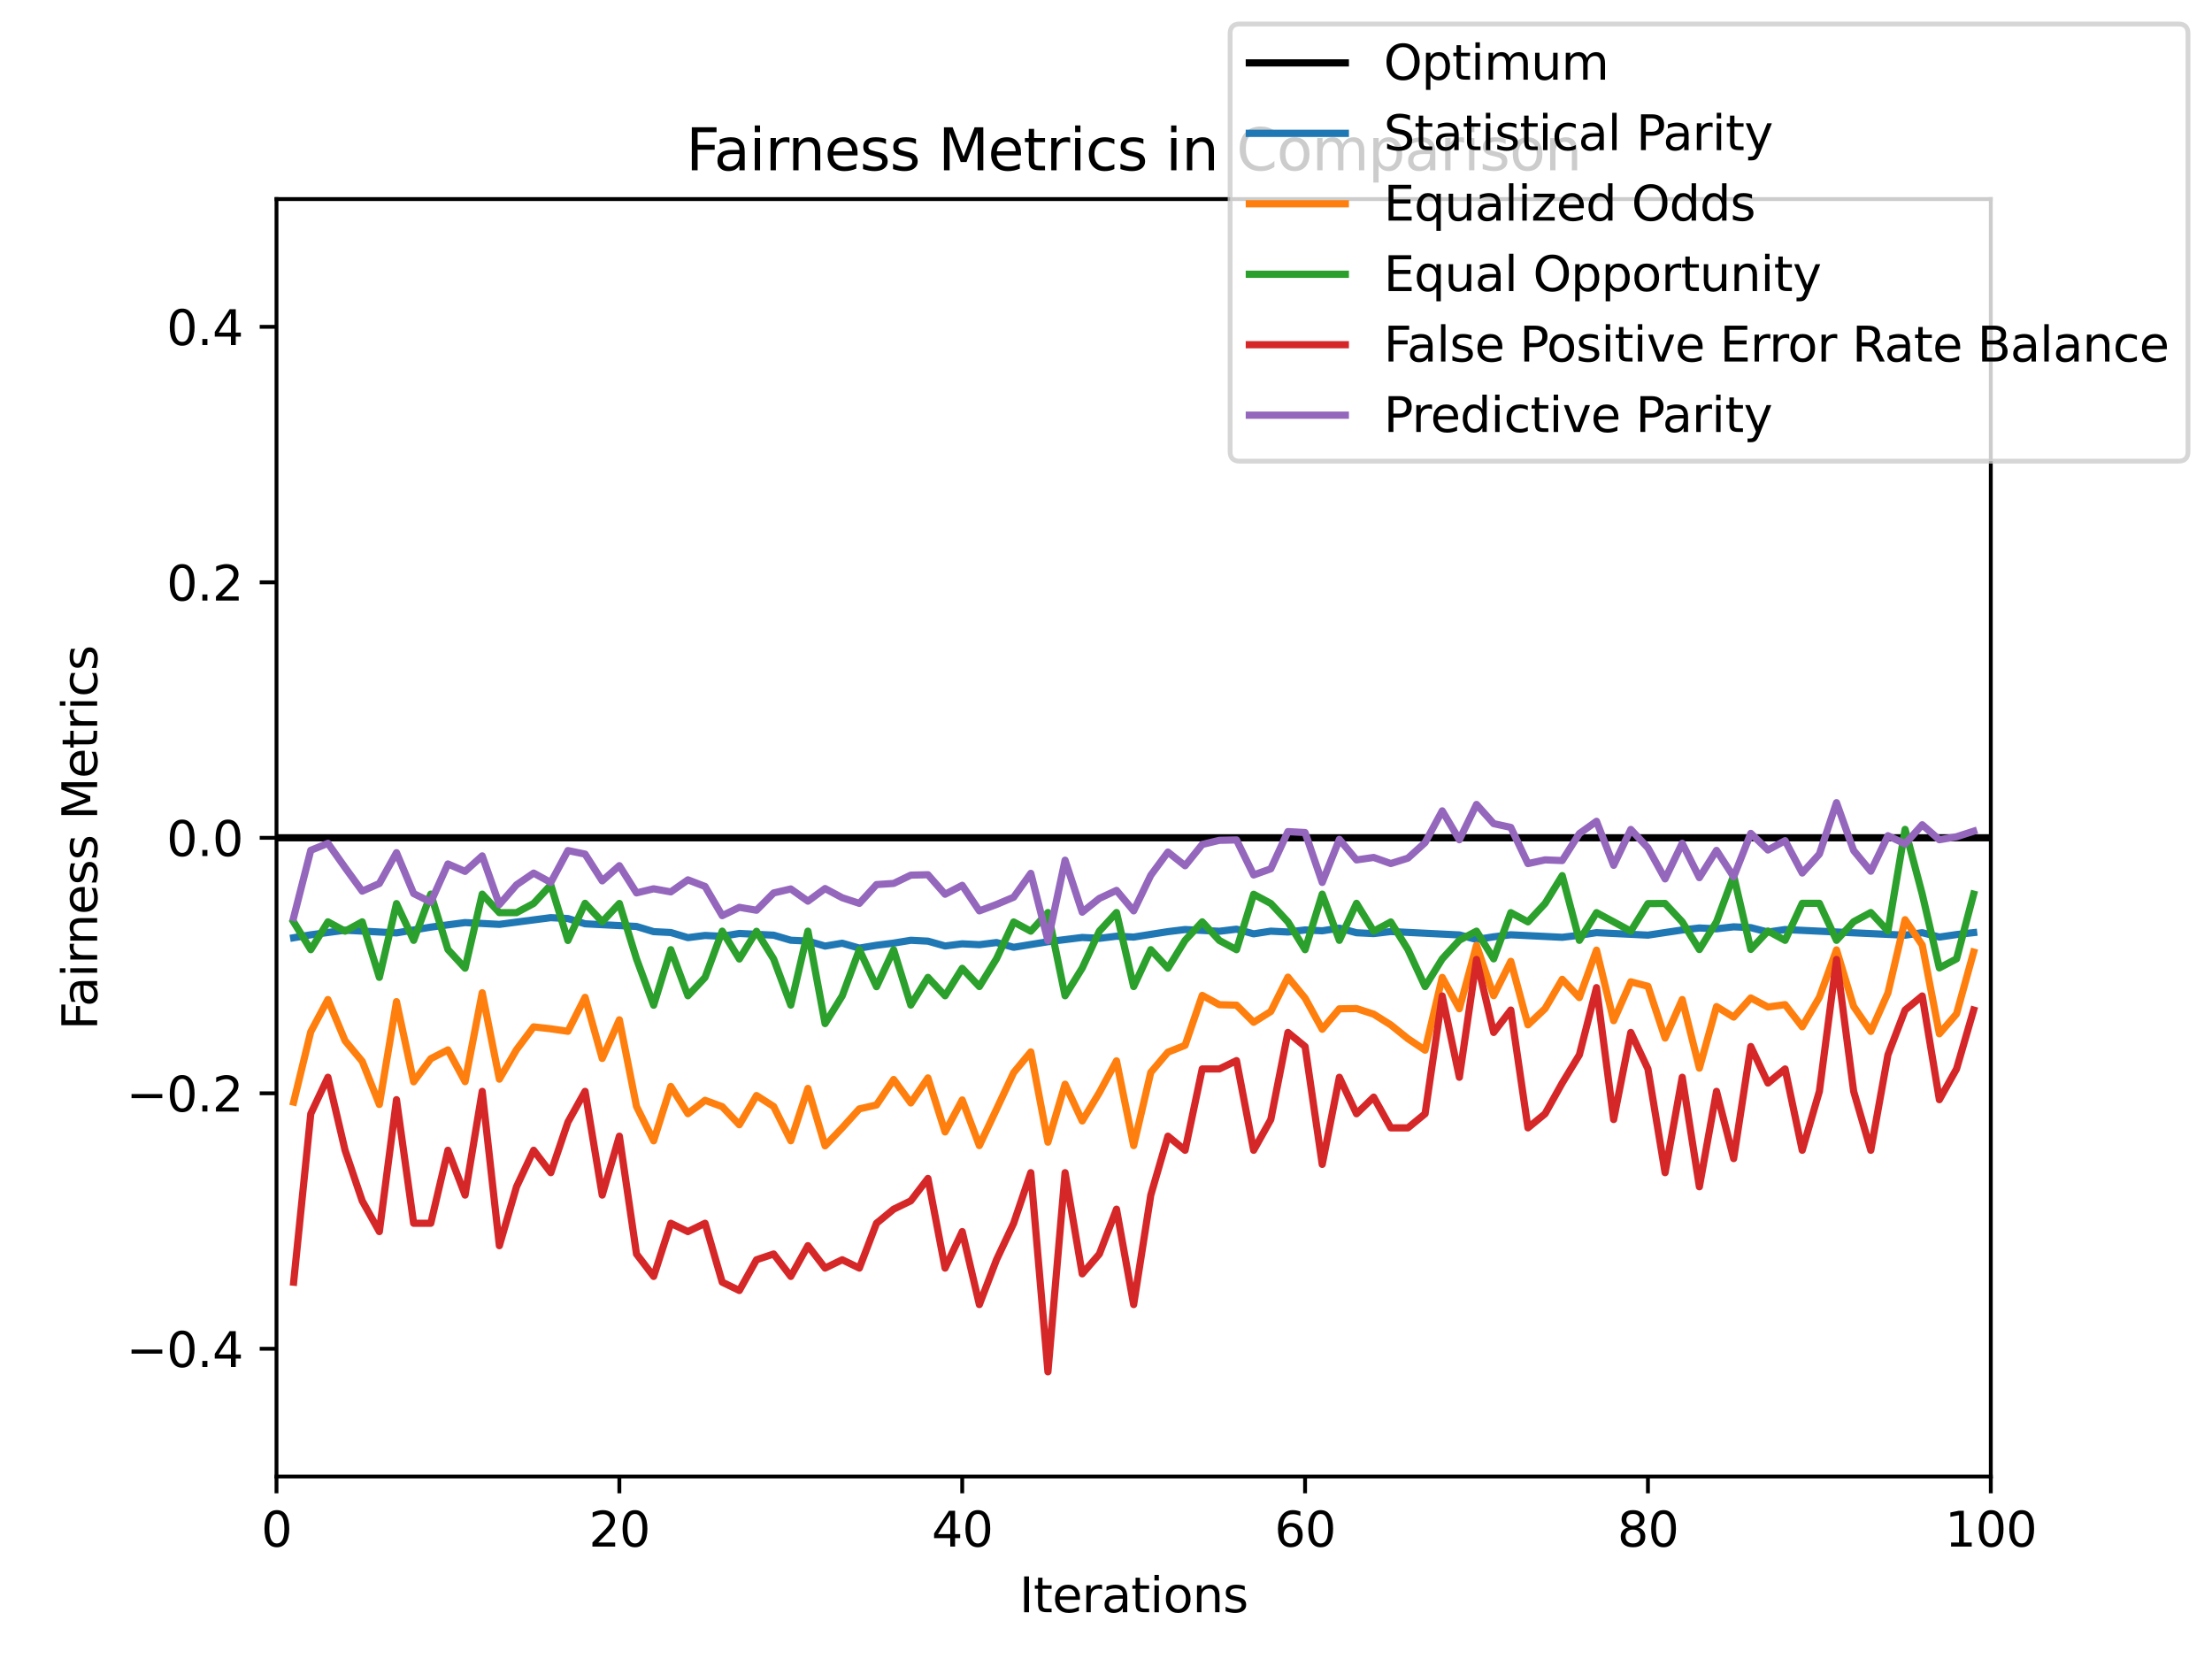 <?xml version="1.0" encoding="utf-8" standalone="no"?>
<!DOCTYPE svg PUBLIC "-//W3C//DTD SVG 1.1//EN"
  "http://www.w3.org/Graphics/SVG/1.1/DTD/svg11.dtd">
<svg xmlns:xlink="http://www.w3.org/1999/xlink" width="460.8pt" height="345.6pt" viewBox="0 0 460.8 345.6" xmlns="http://www.w3.org/2000/svg" version="1.1">
 <defs>
  <style type="text/css">*{stroke-linejoin: round; stroke-linecap: butt}</style>
 </defs>
 <g id="figure_1">
  <g id="patch_1">
   <path d="M 0 345.6 
L 460.8 345.6 
L 460.8 0 
L 0 0 
z
" style="fill: #ffffff"/>
  </g>
  <g id="axes_1">
   <g id="patch_2">
    <path d="M 57.6 307.584 
L 414.72 307.584 
L 414.72 41.472 
L 57.6 41.472 
z
" style="fill: #ffffff"/>
   </g>
   <g id="matplotlib.axis_1">
    <g id="xtick_1">
     <g id="line2d_1">
      <defs>
       <path id="m049b9abd80" d="M 0 0 
L 0 3.5 
" style="stroke: #000000; stroke-width: 0.8"/>
      </defs>
      <g>
       <use xlink:href="#m049b9abd80" x="57.6" y="307.584" style="stroke: #000000; stroke-width: 0.8"/>
      </g>
     </g>
     <g id="text_1">
      <!-- 0 -->
      <g transform="translate(54.419 322.182) scale(0.1 -0.1)">
       <defs>
        <path id="DejaVuSans-30" d="M 2034 4250 
Q 1547 4250 1301 3770 
Q 1056 3291 1056 2328 
Q 1056 1369 1301 889 
Q 1547 409 2034 409 
Q 2525 409 2770 889 
Q 3016 1369 3016 2328 
Q 3016 3291 2770 3770 
Q 2525 4250 2034 4250 
z
M 2034 4750 
Q 2819 4750 3233 4129 
Q 3647 3509 3647 2328 
Q 3647 1150 3233 529 
Q 2819 -91 2034 -91 
Q 1250 -91 836 529 
Q 422 1150 422 2328 
Q 422 3509 836 4129 
Q 1250 4750 2034 4750 
z
" transform="scale(0.016)"/>
       </defs>
       <use xlink:href="#DejaVuSans-30"/>
      </g>
     </g>
    </g>
    <g id="xtick_2">
     <g id="line2d_2">
      <g>
       <use xlink:href="#m049b9abd80" x="129.024" y="307.584" style="stroke: #000000; stroke-width: 0.8"/>
      </g>
     </g>
     <g id="text_2">
      <!-- 20 -->
      <g transform="translate(122.662 322.182) scale(0.1 -0.1)">
       <defs>
        <path id="DejaVuSans-32" d="M 1228 531 
L 3431 531 
L 3431 0 
L 469 0 
L 469 531 
Q 828 903 1448 1529 
Q 2069 2156 2228 2338 
Q 2531 2678 2651 2914 
Q 2772 3150 2772 3378 
Q 2772 3750 2511 3984 
Q 2250 4219 1831 4219 
Q 1534 4219 1204 4116 
Q 875 4013 500 3803 
L 500 4441 
Q 881 4594 1212 4672 
Q 1544 4750 1819 4750 
Q 2544 4750 2975 4387 
Q 3406 4025 3406 3419 
Q 3406 3131 3298 2873 
Q 3191 2616 2906 2266 
Q 2828 2175 2409 1742 
Q 1991 1309 1228 531 
z
" transform="scale(0.016)"/>
       </defs>
       <use xlink:href="#DejaVuSans-32"/>
       <use xlink:href="#DejaVuSans-30" x="63.623"/>
      </g>
     </g>
    </g>
    <g id="xtick_3">
     <g id="line2d_3">
      <g>
       <use xlink:href="#m049b9abd80" x="200.448" y="307.584" style="stroke: #000000; stroke-width: 0.8"/>
      </g>
     </g>
     <g id="text_3">
      <!-- 40 -->
      <g transform="translate(194.085 322.182) scale(0.1 -0.1)">
       <defs>
        <path id="DejaVuSans-34" d="M 2419 4116 
L 825 1625 
L 2419 1625 
L 2419 4116 
z
M 2253 4666 
L 3047 4666 
L 3047 1625 
L 3713 1625 
L 3713 1100 
L 3047 1100 
L 3047 0 
L 2419 0 
L 2419 1100 
L 313 1100 
L 313 1709 
L 2253 4666 
z
" transform="scale(0.016)"/>
       </defs>
       <use xlink:href="#DejaVuSans-34"/>
       <use xlink:href="#DejaVuSans-30" x="63.623"/>
      </g>
     </g>
    </g>
    <g id="xtick_4">
     <g id="line2d_4">
      <g>
       <use xlink:href="#m049b9abd80" x="271.872" y="307.584" style="stroke: #000000; stroke-width: 0.8"/>
      </g>
     </g>
     <g id="text_4">
      <!-- 60 -->
      <g transform="translate(265.51 322.182) scale(0.1 -0.1)">
       <defs>
        <path id="DejaVuSans-36" d="M 2113 2584 
Q 1688 2584 1439 2293 
Q 1191 2003 1191 1497 
Q 1191 994 1439 701 
Q 1688 409 2113 409 
Q 2538 409 2786 701 
Q 3034 994 3034 1497 
Q 3034 2003 2786 2293 
Q 2538 2584 2113 2584 
z
M 3366 4563 
L 3366 3988 
Q 3128 4100 2886 4159 
Q 2644 4219 2406 4219 
Q 1781 4219 1451 3797 
Q 1122 3375 1075 2522 
Q 1259 2794 1537 2939 
Q 1816 3084 2150 3084 
Q 2853 3084 3261 2657 
Q 3669 2231 3669 1497 
Q 3669 778 3244 343 
Q 2819 -91 2113 -91 
Q 1303 -91 875 529 
Q 447 1150 447 2328 
Q 447 3434 972 4092 
Q 1497 4750 2381 4750 
Q 2619 4750 2861 4703 
Q 3103 4656 3366 4563 
z
" transform="scale(0.016)"/>
       </defs>
       <use xlink:href="#DejaVuSans-36"/>
       <use xlink:href="#DejaVuSans-30" x="63.623"/>
      </g>
     </g>
    </g>
    <g id="xtick_5">
     <g id="line2d_5">
      <g>
       <use xlink:href="#m049b9abd80" x="343.296" y="307.584" style="stroke: #000000; stroke-width: 0.8"/>
      </g>
     </g>
     <g id="text_5">
      <!-- 80 -->
      <g transform="translate(336.933 322.182) scale(0.1 -0.1)">
       <defs>
        <path id="DejaVuSans-38" d="M 2034 2216 
Q 1584 2216 1326 1975 
Q 1069 1734 1069 1313 
Q 1069 891 1326 650 
Q 1584 409 2034 409 
Q 2484 409 2743 651 
Q 3003 894 3003 1313 
Q 3003 1734 2745 1975 
Q 2488 2216 2034 2216 
z
M 1403 2484 
Q 997 2584 770 2862 
Q 544 3141 544 3541 
Q 544 4100 942 4425 
Q 1341 4750 2034 4750 
Q 2731 4750 3128 4425 
Q 3525 4100 3525 3541 
Q 3525 3141 3298 2862 
Q 3072 2584 2669 2484 
Q 3125 2378 3379 2068 
Q 3634 1759 3634 1313 
Q 3634 634 3220 271 
Q 2806 -91 2034 -91 
Q 1263 -91 848 271 
Q 434 634 434 1313 
Q 434 1759 690 2068 
Q 947 2378 1403 2484 
z
M 1172 3481 
Q 1172 3119 1398 2916 
Q 1625 2713 2034 2713 
Q 2441 2713 2670 2916 
Q 2900 3119 2900 3481 
Q 2900 3844 2670 4047 
Q 2441 4250 2034 4250 
Q 1625 4250 1398 4047 
Q 1172 3844 1172 3481 
z
" transform="scale(0.016)"/>
       </defs>
       <use xlink:href="#DejaVuSans-38"/>
       <use xlink:href="#DejaVuSans-30" x="63.623"/>
      </g>
     </g>
    </g>
    <g id="xtick_6">
     <g id="line2d_6">
      <g>
       <use xlink:href="#m049b9abd80" x="414.72" y="307.584" style="stroke: #000000; stroke-width: 0.8"/>
      </g>
     </g>
     <g id="text_6">
      <!-- 100 -->
      <g transform="translate(405.176 322.182) scale(0.1 -0.1)">
       <defs>
        <path id="DejaVuSans-31" d="M 794 531 
L 1825 531 
L 1825 4091 
L 703 3866 
L 703 4441 
L 1819 4666 
L 2450 4666 
L 2450 531 
L 3481 531 
L 3481 0 
L 794 0 
L 794 531 
z
" transform="scale(0.016)"/>
       </defs>
       <use xlink:href="#DejaVuSans-31"/>
       <use xlink:href="#DejaVuSans-30" x="63.623"/>
       <use xlink:href="#DejaVuSans-30" x="127.246"/>
      </g>
     </g>
    </g>
    <g id="text_7">
     <!-- Iterations -->
     <g transform="translate(212.347 335.861) scale(0.1 -0.1)">
      <defs>
       <path id="DejaVuSans-49" d="M 628 4666 
L 1259 4666 
L 1259 0 
L 628 0 
L 628 4666 
z
" transform="scale(0.016)"/>
       <path id="DejaVuSans-74" d="M 1172 4494 
L 1172 3500 
L 2356 3500 
L 2356 3053 
L 1172 3053 
L 1172 1153 
Q 1172 725 1289 603 
Q 1406 481 1766 481 
L 2356 481 
L 2356 0 
L 1766 0 
Q 1100 0 847 248 
Q 594 497 594 1153 
L 594 3053 
L 172 3053 
L 172 3500 
L 594 3500 
L 594 4494 
L 1172 4494 
z
" transform="scale(0.016)"/>
       <path id="DejaVuSans-65" d="M 3597 1894 
L 3597 1613 
L 953 1613 
Q 991 1019 1311 708 
Q 1631 397 2203 397 
Q 2534 397 2845 478 
Q 3156 559 3463 722 
L 3463 178 
Q 3153 47 2828 -22 
Q 2503 -91 2169 -91 
Q 1331 -91 842 396 
Q 353 884 353 1716 
Q 353 2575 817 3079 
Q 1281 3584 2069 3584 
Q 2775 3584 3186 3129 
Q 3597 2675 3597 1894 
z
M 3022 2063 
Q 3016 2534 2758 2815 
Q 2500 3097 2075 3097 
Q 1594 3097 1305 2825 
Q 1016 2553 972 2059 
L 3022 2063 
z
" transform="scale(0.016)"/>
       <path id="DejaVuSans-72" d="M 2631 2963 
Q 2534 3019 2420 3045 
Q 2306 3072 2169 3072 
Q 1681 3072 1420 2755 
Q 1159 2438 1159 1844 
L 1159 0 
L 581 0 
L 581 3500 
L 1159 3500 
L 1159 2956 
Q 1341 3275 1631 3429 
Q 1922 3584 2338 3584 
Q 2397 3584 2469 3576 
Q 2541 3569 2628 3553 
L 2631 2963 
z
" transform="scale(0.016)"/>
       <path id="DejaVuSans-61" d="M 2194 1759 
Q 1497 1759 1228 1600 
Q 959 1441 959 1056 
Q 959 750 1161 570 
Q 1363 391 1709 391 
Q 2188 391 2477 730 
Q 2766 1069 2766 1631 
L 2766 1759 
L 2194 1759 
z
M 3341 1997 
L 3341 0 
L 2766 0 
L 2766 531 
Q 2569 213 2275 61 
Q 1981 -91 1556 -91 
Q 1019 -91 701 211 
Q 384 513 384 1019 
Q 384 1609 779 1909 
Q 1175 2209 1959 2209 
L 2766 2209 
L 2766 2266 
Q 2766 2663 2505 2880 
Q 2244 3097 1772 3097 
Q 1472 3097 1187 3025 
Q 903 2953 641 2809 
L 641 3341 
Q 956 3463 1253 3523 
Q 1550 3584 1831 3584 
Q 2591 3584 2966 3190 
Q 3341 2797 3341 1997 
z
" transform="scale(0.016)"/>
       <path id="DejaVuSans-69" d="M 603 3500 
L 1178 3500 
L 1178 0 
L 603 0 
L 603 3500 
z
M 603 4863 
L 1178 4863 
L 1178 4134 
L 603 4134 
L 603 4863 
z
" transform="scale(0.016)"/>
       <path id="DejaVuSans-6f" d="M 1959 3097 
Q 1497 3097 1228 2736 
Q 959 2375 959 1747 
Q 959 1119 1226 758 
Q 1494 397 1959 397 
Q 2419 397 2687 759 
Q 2956 1122 2956 1747 
Q 2956 2369 2687 2733 
Q 2419 3097 1959 3097 
z
M 1959 3584 
Q 2709 3584 3137 3096 
Q 3566 2609 3566 1747 
Q 3566 888 3137 398 
Q 2709 -91 1959 -91 
Q 1206 -91 779 398 
Q 353 888 353 1747 
Q 353 2609 779 3096 
Q 1206 3584 1959 3584 
z
" transform="scale(0.016)"/>
       <path id="DejaVuSans-6e" d="M 3513 2113 
L 3513 0 
L 2938 0 
L 2938 2094 
Q 2938 2591 2744 2837 
Q 2550 3084 2163 3084 
Q 1697 3084 1428 2787 
Q 1159 2491 1159 1978 
L 1159 0 
L 581 0 
L 581 3500 
L 1159 3500 
L 1159 2956 
Q 1366 3272 1645 3428 
Q 1925 3584 2291 3584 
Q 2894 3584 3203 3211 
Q 3513 2838 3513 2113 
z
" transform="scale(0.016)"/>
       <path id="DejaVuSans-73" d="M 2834 3397 
L 2834 2853 
Q 2591 2978 2328 3040 
Q 2066 3103 1784 3103 
Q 1356 3103 1142 2972 
Q 928 2841 928 2578 
Q 928 2378 1081 2264 
Q 1234 2150 1697 2047 
L 1894 2003 
Q 2506 1872 2764 1633 
Q 3022 1394 3022 966 
Q 3022 478 2636 193 
Q 2250 -91 1575 -91 
Q 1294 -91 989 -36 
Q 684 19 347 128 
L 347 722 
Q 666 556 975 473 
Q 1284 391 1588 391 
Q 1994 391 2212 530 
Q 2431 669 2431 922 
Q 2431 1156 2273 1281 
Q 2116 1406 1581 1522 
L 1381 1569 
Q 847 1681 609 1914 
Q 372 2147 372 2553 
Q 372 3047 722 3315 
Q 1072 3584 1716 3584 
Q 2034 3584 2315 3537 
Q 2597 3491 2834 3397 
z
" transform="scale(0.016)"/>
      </defs>
      <use xlink:href="#DejaVuSans-49"/>
      <use xlink:href="#DejaVuSans-74" x="29.492"/>
      <use xlink:href="#DejaVuSans-65" x="68.701"/>
      <use xlink:href="#DejaVuSans-72" x="130.225"/>
      <use xlink:href="#DejaVuSans-61" x="171.338"/>
      <use xlink:href="#DejaVuSans-74" x="232.617"/>
      <use xlink:href="#DejaVuSans-69" x="271.826"/>
      <use xlink:href="#DejaVuSans-6f" x="299.609"/>
      <use xlink:href="#DejaVuSans-6e" x="360.791"/>
      <use xlink:href="#DejaVuSans-73" x="424.17"/>
     </g>
    </g>
   </g>
   <g id="matplotlib.axis_2">
    <g id="ytick_1">
     <g id="line2d_7">
      <defs>
       <path id="mf30bc7f672" d="M 0 0 
L -3.5 0 
" style="stroke: #000000; stroke-width: 0.8"/>
      </defs>
      <g>
       <use xlink:href="#mf30bc7f672" x="57.6" y="280.973" style="stroke: #000000; stroke-width: 0.8"/>
      </g>
     </g>
     <g id="text_8">
      <!-- −0.4 -->
      <g transform="translate(26.317 284.772) scale(0.1 -0.1)">
       <defs>
        <path id="DejaVuSans-2212" d="M 678 2272 
L 4684 2272 
L 4684 1741 
L 678 1741 
L 678 2272 
z
" transform="scale(0.016)"/>
        <path id="DejaVuSans-2e" d="M 684 794 
L 1344 794 
L 1344 0 
L 684 0 
L 684 794 
z
" transform="scale(0.016)"/>
       </defs>
       <use xlink:href="#DejaVuSans-2212"/>
       <use xlink:href="#DejaVuSans-30" x="83.789"/>
       <use xlink:href="#DejaVuSans-2e" x="147.412"/>
       <use xlink:href="#DejaVuSans-34" x="179.199"/>
      </g>
     </g>
    </g>
    <g id="ytick_2">
     <g id="line2d_8">
      <g>
       <use xlink:href="#mf30bc7f672" x="57.6" y="227.75" style="stroke: #000000; stroke-width: 0.8"/>
      </g>
     </g>
     <g id="text_9">
      <!-- −0.2 -->
      <g transform="translate(26.317 231.55) scale(0.1 -0.1)">
       <use xlink:href="#DejaVuSans-2212"/>
       <use xlink:href="#DejaVuSans-30" x="83.789"/>
       <use xlink:href="#DejaVuSans-2e" x="147.412"/>
       <use xlink:href="#DejaVuSans-32" x="179.199"/>
      </g>
     </g>
    </g>
    <g id="ytick_3">
     <g id="line2d_9">
      <g>
       <use xlink:href="#mf30bc7f672" x="57.6" y="174.528" style="stroke: #000000; stroke-width: 0.8"/>
      </g>
     </g>
     <g id="text_10">
      <!-- 0.0 -->
      <g transform="translate(34.697 178.327) scale(0.1 -0.1)">
       <use xlink:href="#DejaVuSans-30"/>
       <use xlink:href="#DejaVuSans-2e" x="63.623"/>
       <use xlink:href="#DejaVuSans-30" x="95.41"/>
      </g>
     </g>
    </g>
    <g id="ytick_4">
     <g id="line2d_10">
      <g>
       <use xlink:href="#mf30bc7f672" x="57.6" y="121.306" style="stroke: #000000; stroke-width: 0.8"/>
      </g>
     </g>
     <g id="text_11">
      <!-- 0.2 -->
      <g transform="translate(34.697 125.105) scale(0.1 -0.1)">
       <use xlink:href="#DejaVuSans-30"/>
       <use xlink:href="#DejaVuSans-2e" x="63.623"/>
       <use xlink:href="#DejaVuSans-32" x="95.41"/>
      </g>
     </g>
    </g>
    <g id="ytick_5">
     <g id="line2d_11">
      <g>
       <use xlink:href="#mf30bc7f672" x="57.6" y="68.083" style="stroke: #000000; stroke-width: 0.8"/>
      </g>
     </g>
     <g id="text_12">
      <!-- 0.4 -->
      <g transform="translate(34.697 71.882) scale(0.1 -0.1)">
       <use xlink:href="#DejaVuSans-30"/>
       <use xlink:href="#DejaVuSans-2e" x="63.623"/>
       <use xlink:href="#DejaVuSans-34" x="95.41"/>
      </g>
     </g>
    </g>
    <g id="text_13">
     <!-- Fairness Metrics -->
     <g transform="translate(20.238 214.562) rotate(-90) scale(0.1 -0.1)">
      <defs>
       <path id="DejaVuSans-46" d="M 628 4666 
L 3309 4666 
L 3309 4134 
L 1259 4134 
L 1259 2759 
L 3109 2759 
L 3109 2228 
L 1259 2228 
L 1259 0 
L 628 0 
L 628 4666 
z
" transform="scale(0.016)"/>
       <path id="DejaVuSans-20" transform="scale(0.016)"/>
       <path id="DejaVuSans-4d" d="M 628 4666 
L 1569 4666 
L 2759 1491 
L 3956 4666 
L 4897 4666 
L 4897 0 
L 4281 0 
L 4281 4097 
L 3078 897 
L 2444 897 
L 1241 4097 
L 1241 0 
L 628 0 
L 628 4666 
z
" transform="scale(0.016)"/>
       <path id="DejaVuSans-63" d="M 3122 3366 
L 3122 2828 
Q 2878 2963 2633 3030 
Q 2388 3097 2138 3097 
Q 1578 3097 1268 2742 
Q 959 2388 959 1747 
Q 959 1106 1268 751 
Q 1578 397 2138 397 
Q 2388 397 2633 464 
Q 2878 531 3122 666 
L 3122 134 
Q 2881 22 2623 -34 
Q 2366 -91 2075 -91 
Q 1284 -91 818 406 
Q 353 903 353 1747 
Q 353 2603 823 3093 
Q 1294 3584 2113 3584 
Q 2378 3584 2631 3529 
Q 2884 3475 3122 3366 
z
" transform="scale(0.016)"/>
      </defs>
      <use xlink:href="#DejaVuSans-46"/>
      <use xlink:href="#DejaVuSans-61" x="48.395"/>
      <use xlink:href="#DejaVuSans-69" x="109.674"/>
      <use xlink:href="#DejaVuSans-72" x="137.457"/>
      <use xlink:href="#DejaVuSans-6e" x="176.82"/>
      <use xlink:href="#DejaVuSans-65" x="240.199"/>
      <use xlink:href="#DejaVuSans-73" x="301.723"/>
      <use xlink:href="#DejaVuSans-73" x="353.822"/>
      <use xlink:href="#DejaVuSans-20" x="405.922"/>
      <use xlink:href="#DejaVuSans-4d" x="437.709"/>
      <use xlink:href="#DejaVuSans-65" x="523.988"/>
      <use xlink:href="#DejaVuSans-74" x="585.512"/>
      <use xlink:href="#DejaVuSans-72" x="624.721"/>
      <use xlink:href="#DejaVuSans-69" x="665.834"/>
      <use xlink:href="#DejaVuSans-63" x="693.617"/>
      <use xlink:href="#DejaVuSans-73" x="748.598"/>
     </g>
    </g>
   </g>
   <g id="line2d_12">
    <path d="M 57.6 174.528 
L 461.8 174.528 
" clip-path="url(#pb8e08b7fe9)" style="fill: none; stroke: #000000; stroke-width: 1.5; stroke-linecap: square"/>
   </g>
   <g id="line2d_13">
    <path d="M 61.171 195.351 
L 64.742 194.738 
L 68.314 194.257 
L 71.885 193.778 
L 75.456 193.966 
L 79.027 194.152 
L 82.598 194.338 
L 86.17 193.733 
L 89.741 193.135 
L 93.312 192.661 
L 96.883 192.189 
L 100.454 192.375 
L 104.026 192.561 
L 107.597 192.093 
L 111.168 191.627 
L 114.739 191.164 
L 118.31 191.35 
L 121.882 192.444 
L 125.453 192.63 
L 129.024 192.814 
L 132.595 192.998 
L 136.166 194.078 
L 139.738 194.261 
L 143.309 195.328 
L 146.88 194.87 
L 150.451 195.053 
L 154.022 194.454 
L 157.594 194.635 
L 161.165 194.816 
L 164.736 195.867 
L 168.307 196.047 
L 171.878 197.085 
L 175.45 196.488 
L 179.021 197.51 
L 182.592 196.918 
L 186.163 196.465 
L 189.734 195.879 
L 193.306 196.059 
L 196.877 197.064 
L 200.448 196.614 
L 204.019 196.794 
L 207.59 196.346 
L 211.162 197.34 
L 214.733 196.756 
L 218.304 196.179 
L 221.875 195.734 
L 225.446 195.291 
L 229.018 195.471 
L 232.589 195.031 
L 236.16 195.211 
L 239.731 194.641 
L 243.302 194.078 
L 246.874 193.64 
L 250.445 193.82 
L 254.016 193.999 
L 257.587 193.564 
L 261.158 194.537 
L 264.73 193.977 
L 268.301 194.156 
L 271.872 193.724 
L 275.443 193.903 
L 279.014 193.35 
L 282.586 194.307 
L 286.157 194.485 
L 289.728 194.056 
L 293.299 194.234 
L 296.87 194.41 
L 300.442 194.587 
L 304.013 194.762 
L 307.584 195.708 
L 311.155 195.157 
L 314.726 194.732 
L 318.298 194.907 
L 321.869 195.081 
L 325.44 195.255 
L 329.011 194.834 
L 332.582 194.288 
L 336.154 194.462 
L 339.725 194.634 
L 343.296 194.806 
L 346.867 194.267 
L 350.438 193.734 
L 354.01 193.316 
L 357.581 193.488 
L 361.152 193.072 
L 364.723 193.244 
L 368.294 194.17 
L 371.866 193.641 
L 375.437 193.811 
L 379.008 193.981 
L 382.579 194.15 
L 386.15 194.319 
L 389.722 194.486 
L 393.293 194.653 
L 396.864 194.819 
L 400.435 194.296 
L 404.006 195.208 
L 407.578 194.688 
L 411.149 194.279 
" clip-path="url(#pb8e08b7fe9)" style="fill: none; stroke: #1f77b4; stroke-width: 1.5; stroke-linecap: square"/>
   </g>
   <g id="line2d_14">
    <path d="M 61.171 229.582 
L 64.742 214.927 
L 68.314 208.226 
L 71.885 216.8 
L 75.456 221.098 
L 79.027 230.084 
L 82.598 208.659 
L 86.17 225.36 
L 89.741 220.547 
L 93.312 218.714 
L 96.883 225.325 
L 100.454 206.807 
L 104.026 224.809 
L 107.597 218.673 
L 111.168 213.914 
L 114.739 214.32 
L 118.31 214.837 
L 121.882 207.765 
L 125.453 220.498 
L 129.024 212.447 
L 132.595 230.49 
L 136.166 237.652 
L 139.738 226.332 
L 143.309 231.999 
L 146.88 229.217 
L 150.451 230.539 
L 154.022 234.306 
L 157.594 228.219 
L 161.165 230.504 
L 164.736 237.638 
L 168.307 226.738 
L 171.878 238.7 
L 175.45 234.947 
L 179.021 231 
L 182.592 230.188 
L 186.163 224.878 
L 189.734 229.768 
L 193.306 224.549 
L 196.877 235.8 
L 200.448 229.141 
L 204.019 238.645 
L 207.59 231.077 
L 211.162 223.446 
L 214.733 219.134 
L 218.304 237.934 
L 221.875 225.863 
L 225.446 233.515 
L 229.018 227.605 
L 232.589 220.994 
L 236.16 238.645 
L 239.731 223.397 
L 243.302 219.189 
L 246.874 217.757 
L 250.445 207.359 
L 254.016 209.301 
L 257.587 209.391 
L 261.158 212.957 
L 264.73 210.713 
L 268.301 203.557 
L 271.872 207.924 
L 275.443 214.411 
L 279.014 210.154 
L 282.586 210.099 
L 286.157 211.264 
L 289.728 213.508 
L 293.299 216.38 
L 296.87 218.77 
L 300.442 203.612 
L 304.013 210.14 
L 307.584 196.925 
L 311.155 207.414 
L 314.726 200.266 
L 318.298 213.495 
L 321.869 210.113 
L 325.44 204.012 
L 329.011 207.82 
L 332.582 197.931 
L 336.154 212.628 
L 339.725 204.528 
L 343.296 205.458 
L 346.867 216.249 
L 350.438 208.226 
L 354.01 222.516 
L 357.581 209.693 
L 361.152 211.882 
L 364.723 207.896 
L 368.294 209.783 
L 371.866 209.287 
L 375.437 213.901 
L 379.008 207.765 
L 382.579 197.882 
L 386.15 209.679 
L 389.722 214.858 
L 393.293 206.849 
L 396.864 191.595 
L 400.435 196.87 
L 404.006 215.36 
L 407.578 211.215 
L 411.149 198.337 
" clip-path="url(#pb8e08b7fe9)" style="fill: none; stroke: #ff7f0e; stroke-width: 1.5; stroke-linecap: square"/>
   </g>
   <g id="line2d_15">
    <path d="M 61.171 192.063 
L 64.742 197.835 
L 68.314 192.036 
L 71.885 193.978 
L 75.456 192.036 
L 79.027 203.606 
L 82.598 188.235 
L 86.17 195.892 
L 89.741 186.265 
L 93.312 197.807 
L 96.883 201.691 
L 100.454 186.265 
L 104.026 190.121 
L 107.597 190.121 
L 111.168 188.207 
L 114.739 184.35 
L 118.31 195.92 
L 121.882 188.179 
L 125.453 192.036 
L 129.024 188.207 
L 132.595 199.749 
L 136.166 209.405 
L 139.738 197.835 
L 143.309 207.435 
L 146.88 203.606 
L 150.451 193.978 
L 154.022 199.777 
L 157.594 194.006 
L 161.165 199.777 
L 164.736 209.377 
L 168.307 193.978 
L 171.878 213.234 
L 175.45 207.463 
L 179.021 197.835 
L 182.592 205.548 
L 186.163 197.862 
L 189.734 209.377 
L 193.306 203.606 
L 196.877 207.435 
L 200.448 201.719 
L 204.019 205.52 
L 207.59 199.721 
L 211.162 192.063 
L 214.733 193.978 
L 218.304 190.094 
L 221.875 207.435 
L 225.446 201.664 
L 229.018 193.978 
L 232.589 190.094 
L 236.16 205.52 
L 239.731 197.835 
L 243.302 201.691 
L 246.874 195.892 
L 250.445 192.036 
L 254.016 195.92 
L 257.587 197.835 
L 261.158 186.292 
L 264.73 188.207 
L 268.301 192.036 
L 271.872 197.835 
L 275.443 186.265 
L 279.014 195.892 
L 282.586 188.179 
L 286.157 193.978 
L 289.728 192.063 
L 293.299 197.807 
L 296.87 205.52 
L 300.442 199.749 
L 304.013 195.865 
L 307.584 193.978 
L 311.155 199.749 
L 314.726 190.121 
L 318.298 192.036 
L 321.869 188.207 
L 325.44 182.408 
L 329.011 195.892 
L 332.582 190.121 
L 336.154 192.036 
L 339.725 193.978 
L 343.296 188.235 
L 346.867 188.207 
L 350.438 192.036 
L 354.01 197.807 
L 357.581 192.036 
L 361.152 182.408 
L 364.723 197.779 
L 368.294 193.95 
L 371.866 195.892 
L 375.437 188.179 
L 379.008 188.179 
L 382.579 195.892 
L 386.15 192.008 
L 389.722 190.094 
L 393.293 193.95 
L 396.864 172.78 
L 400.435 186.265 
L 404.006 201.636 
L 407.578 199.749 
L 411.149 186.265 
" clip-path="url(#pb8e08b7fe9)" style="fill: none; stroke: #2ca02c; stroke-width: 1.5; stroke-linecap: square"/>
   </g>
   <g id="line2d_16">
    <path d="M 61.171 267.1 
L 64.742 232.019 
L 68.314 224.416 
L 71.885 239.622 
L 75.456 250.16 
L 79.027 256.563 
L 82.598 229.084 
L 86.17 254.828 
L 89.741 254.828 
L 93.312 239.622 
L 96.883 248.959 
L 100.454 227.35 
L 104.026 259.497 
L 107.597 247.225 
L 111.168 239.622 
L 114.739 244.291 
L 118.31 233.753 
L 121.882 227.35 
L 125.453 248.959 
L 129.024 236.687 
L 132.595 261.231 
L 136.166 265.9 
L 139.738 254.828 
L 143.309 256.563 
L 146.88 254.828 
L 150.451 267.1 
L 154.022 268.834 
L 157.594 262.432 
L 161.165 261.231 
L 164.736 265.9 
L 168.307 259.497 
L 171.878 264.166 
L 175.45 262.432 
L 179.021 264.166 
L 182.592 254.828 
L 186.163 251.894 
L 189.734 250.16 
L 193.306 245.491 
L 196.877 264.166 
L 200.448 256.563 
L 204.019 271.769 
L 207.59 262.432 
L 211.162 254.828 
L 214.733 244.291 
L 218.304 285.775 
L 221.875 244.291 
L 225.446 265.366 
L 229.018 261.231 
L 232.589 251.894 
L 236.16 271.769 
L 239.731 248.959 
L 243.302 236.687 
L 246.874 239.622 
L 250.445 222.682 
L 254.016 222.682 
L 257.587 220.948 
L 261.158 239.622 
L 264.73 233.219 
L 268.301 215.078 
L 271.872 218.013 
L 275.443 242.557 
L 279.014 224.416 
L 282.586 232.019 
L 286.157 228.551 
L 289.728 234.953 
L 293.299 234.953 
L 296.87 232.019 
L 300.442 207.475 
L 304.013 224.416 
L 307.584 199.872 
L 311.155 215.078 
L 314.726 210.41 
L 318.298 234.953 
L 321.869 232.019 
L 325.44 225.616 
L 329.011 219.747 
L 332.582 205.741 
L 336.154 233.219 
L 339.725 215.078 
L 343.296 222.682 
L 346.867 244.291 
L 350.438 224.416 
L 354.01 247.225 
L 357.581 227.35 
L 361.152 241.356 
L 364.723 218.013 
L 368.294 225.616 
L 371.866 222.682 
L 375.437 239.622 
L 379.008 227.35 
L 382.579 199.872 
L 386.15 227.35 
L 389.722 239.622 
L 393.293 219.747 
L 396.864 210.41 
L 400.435 207.475 
L 404.006 229.084 
L 407.578 222.682 
L 411.149 210.41 
" clip-path="url(#pb8e08b7fe9)" style="fill: none; stroke: #d62728; stroke-width: 1.5; stroke-linecap: square"/>
   </g>
   <g id="line2d_17">
    <path d="M 61.171 191.136 
L 64.742 177.134 
L 68.314 175.68 
L 71.885 180.73 
L 75.456 185.639 
L 79.027 184.052 
L 82.598 177.626 
L 86.17 186.144 
L 89.741 187.922 
L 93.312 179.975 
L 96.883 181.526 
L 100.454 178.296 
L 104.026 188.437 
L 107.597 184.326 
L 111.168 181.881 
L 114.739 183.837 
L 118.31 177.189 
L 121.882 177.922 
L 125.453 183.503 
L 129.024 180.336 
L 132.595 186.005 
L 136.166 185.151 
L 139.738 185.795 
L 143.309 183.288 
L 146.88 184.666 
L 150.451 190.747 
L 154.022 189.015 
L 157.594 189.619 
L 161.165 186.016 
L 164.736 185.186 
L 168.307 187.728 
L 171.878 185.101 
L 175.45 187.014 
L 179.021 188.19 
L 182.592 184.274 
L 186.163 184.034 
L 189.734 182.31 
L 193.306 182.223 
L 196.877 186.286 
L 200.448 184.43 
L 204.019 189.752 
L 207.59 188.418 
L 211.162 186.907 
L 214.733 181.934 
L 218.304 195.96 
L 221.875 179.197 
L 225.446 190.024 
L 229.018 187.158 
L 232.589 185.486 
L 236.16 189.752 
L 239.731 182.336 
L 243.302 177.501 
L 246.874 180.35 
L 250.445 175.92 
L 254.016 175.054 
L 257.587 174.975 
L 261.158 182.269 
L 264.73 180.992 
L 268.301 173.237 
L 271.872 173.432 
L 275.443 183.826 
L 279.014 174.861 
L 282.586 179.136 
L 286.157 178.621 
L 289.728 179.889 
L 293.299 178.766 
L 296.87 175.542 
L 300.442 168.917 
L 304.013 174.935 
L 307.584 167.581 
L 311.155 171.578 
L 314.726 172.357 
L 318.298 179.903 
L 321.869 179.126 
L 325.44 179.269 
L 329.011 173.647 
L 332.582 171.093 
L 336.154 180.26 
L 339.725 172.788 
L 343.296 176.631 
L 346.867 183.09 
L 350.438 175.68 
L 354.01 182.833 
L 357.581 177.149 
L 361.152 182.664 
L 364.723 173.611 
L 368.294 177.072 
L 371.866 175.126 
L 375.437 181.864 
L 379.008 177.922 
L 382.579 167.211 
L 386.15 177.186 
L 389.722 181.49 
L 393.293 174.096 
L 396.864 175.798 
L 400.435 171.813 
L 404.006 174.935 
L 407.578 174.311 
L 411.149 173.155 
" clip-path="url(#pb8e08b7fe9)" style="fill: none; stroke: #9467bd; stroke-width: 1.5; stroke-linecap: square"/>
   </g>
   <g id="patch_3">
    <path d="M 57.6 307.584 
L 57.6 41.472 
" style="fill: none; stroke: #000000; stroke-width: 0.8; stroke-linejoin: miter; stroke-linecap: square"/>
   </g>
   <g id="patch_4">
    <path d="M 414.72 307.584 
L 414.72 41.472 
" style="fill: none; stroke: #000000; stroke-width: 0.8; stroke-linejoin: miter; stroke-linecap: square"/>
   </g>
   <g id="patch_5">
    <path d="M 57.6 307.584 
L 414.72 307.584 
" style="fill: none; stroke: #000000; stroke-width: 0.8; stroke-linejoin: miter; stroke-linecap: square"/>
   </g>
   <g id="patch_6">
    <path d="M 57.6 41.472 
L 414.72 41.472 
" style="fill: none; stroke: #000000; stroke-width: 0.8; stroke-linejoin: miter; stroke-linecap: square"/>
   </g>
   <g id="text_14">
    <!-- Fairness Metrics in Comparison -->
    <g transform="translate(142.912 35.472) scale(0.12 -0.12)">
     <defs>
      <path id="DejaVuSans-43" d="M 4122 4306 
L 4122 3641 
Q 3803 3938 3442 4084 
Q 3081 4231 2675 4231 
Q 1875 4231 1450 3742 
Q 1025 3253 1025 2328 
Q 1025 1406 1450 917 
Q 1875 428 2675 428 
Q 3081 428 3442 575 
Q 3803 722 4122 1019 
L 4122 359 
Q 3791 134 3420 21 
Q 3050 -91 2638 -91 
Q 1578 -91 968 557 
Q 359 1206 359 2328 
Q 359 3453 968 4101 
Q 1578 4750 2638 4750 
Q 3056 4750 3426 4639 
Q 3797 4528 4122 4306 
z
" transform="scale(0.016)"/>
      <path id="DejaVuSans-6d" d="M 3328 2828 
Q 3544 3216 3844 3400 
Q 4144 3584 4550 3584 
Q 5097 3584 5394 3201 
Q 5691 2819 5691 2113 
L 5691 0 
L 5113 0 
L 5113 2094 
Q 5113 2597 4934 2840 
Q 4756 3084 4391 3084 
Q 3944 3084 3684 2787 
Q 3425 2491 3425 1978 
L 3425 0 
L 2847 0 
L 2847 2094 
Q 2847 2600 2669 2842 
Q 2491 3084 2119 3084 
Q 1678 3084 1418 2786 
Q 1159 2488 1159 1978 
L 1159 0 
L 581 0 
L 581 3500 
L 1159 3500 
L 1159 2956 
Q 1356 3278 1631 3431 
Q 1906 3584 2284 3584 
Q 2666 3584 2933 3390 
Q 3200 3197 3328 2828 
z
" transform="scale(0.016)"/>
      <path id="DejaVuSans-70" d="M 1159 525 
L 1159 -1331 
L 581 -1331 
L 581 3500 
L 1159 3500 
L 1159 2969 
Q 1341 3281 1617 3432 
Q 1894 3584 2278 3584 
Q 2916 3584 3314 3078 
Q 3713 2572 3713 1747 
Q 3713 922 3314 415 
Q 2916 -91 2278 -91 
Q 1894 -91 1617 61 
Q 1341 213 1159 525 
z
M 3116 1747 
Q 3116 2381 2855 2742 
Q 2594 3103 2138 3103 
Q 1681 3103 1420 2742 
Q 1159 2381 1159 1747 
Q 1159 1113 1420 752 
Q 1681 391 2138 391 
Q 2594 391 2855 752 
Q 3116 1113 3116 1747 
z
" transform="scale(0.016)"/>
     </defs>
     <use xlink:href="#DejaVuSans-46"/>
     <use xlink:href="#DejaVuSans-61" x="48.395"/>
     <use xlink:href="#DejaVuSans-69" x="109.674"/>
     <use xlink:href="#DejaVuSans-72" x="137.457"/>
     <use xlink:href="#DejaVuSans-6e" x="176.82"/>
     <use xlink:href="#DejaVuSans-65" x="240.199"/>
     <use xlink:href="#DejaVuSans-73" x="301.723"/>
     <use xlink:href="#DejaVuSans-73" x="353.822"/>
     <use xlink:href="#DejaVuSans-20" x="405.922"/>
     <use xlink:href="#DejaVuSans-4d" x="437.709"/>
     <use xlink:href="#DejaVuSans-65" x="523.988"/>
     <use xlink:href="#DejaVuSans-74" x="585.512"/>
     <use xlink:href="#DejaVuSans-72" x="624.721"/>
     <use xlink:href="#DejaVuSans-69" x="665.834"/>
     <use xlink:href="#DejaVuSans-63" x="693.617"/>
     <use xlink:href="#DejaVuSans-73" x="748.598"/>
     <use xlink:href="#DejaVuSans-20" x="800.697"/>
     <use xlink:href="#DejaVuSans-69" x="832.484"/>
     <use xlink:href="#DejaVuSans-6e" x="860.268"/>
     <use xlink:href="#DejaVuSans-20" x="923.646"/>
     <use xlink:href="#DejaVuSans-43" x="955.434"/>
     <use xlink:href="#DejaVuSans-6f" x="1025.258"/>
     <use xlink:href="#DejaVuSans-6d" x="1086.439"/>
     <use xlink:href="#DejaVuSans-70" x="1183.852"/>
     <use xlink:href="#DejaVuSans-61" x="1247.328"/>
     <use xlink:href="#DejaVuSans-72" x="1308.607"/>
     <use xlink:href="#DejaVuSans-69" x="1349.721"/>
     <use xlink:href="#DejaVuSans-73" x="1377.504"/>
     <use xlink:href="#DejaVuSans-6f" x="1429.604"/>
     <use xlink:href="#DejaVuSans-6e" x="1490.785"/>
    </g>
   </g>
  </g>
  <g id="legend_1">
   <g id="patch_7">
    <path d="M 258.256 96.069 
L 453.8 96.069 
Q 455.8 96.069 455.8 94.069 
L 455.8 7 
Q 455.8 5 453.8 5 
L 258.256 5 
Q 256.256 5 256.256 7 
L 256.256 94.069 
Q 256.256 96.069 258.256 96.069 
z
" style="fill: #ffffff; opacity: 0.8; stroke: #cccccc; stroke-linejoin: miter"/>
   </g>
   <g id="line2d_18">
    <path d="M 260.256 13.098 
L 270.256 13.098 
L 280.256 13.098 
" style="fill: none; stroke: #000000; stroke-width: 1.5; stroke-linecap: square"/>
   </g>
   <g id="text_15">
    <!-- Optimum -->
    <g transform="translate(288.256 16.598) scale(0.1 -0.1)">
     <defs>
      <path id="DejaVuSans-4f" d="M 2522 4238 
Q 1834 4238 1429 3725 
Q 1025 3213 1025 2328 
Q 1025 1447 1429 934 
Q 1834 422 2522 422 
Q 3209 422 3611 934 
Q 4013 1447 4013 2328 
Q 4013 3213 3611 3725 
Q 3209 4238 2522 4238 
z
M 2522 4750 
Q 3503 4750 4090 4092 
Q 4678 3434 4678 2328 
Q 4678 1225 4090 567 
Q 3503 -91 2522 -91 
Q 1538 -91 948 565 
Q 359 1222 359 2328 
Q 359 3434 948 4092 
Q 1538 4750 2522 4750 
z
" transform="scale(0.016)"/>
      <path id="DejaVuSans-75" d="M 544 1381 
L 544 3500 
L 1119 3500 
L 1119 1403 
Q 1119 906 1312 657 
Q 1506 409 1894 409 
Q 2359 409 2629 706 
Q 2900 1003 2900 1516 
L 2900 3500 
L 3475 3500 
L 3475 0 
L 2900 0 
L 2900 538 
Q 2691 219 2414 64 
Q 2138 -91 1772 -91 
Q 1169 -91 856 284 
Q 544 659 544 1381 
z
M 1991 3584 
L 1991 3584 
z
" transform="scale(0.016)"/>
     </defs>
     <use xlink:href="#DejaVuSans-4f"/>
     <use xlink:href="#DejaVuSans-70" x="78.711"/>
     <use xlink:href="#DejaVuSans-74" x="142.188"/>
     <use xlink:href="#DejaVuSans-69" x="181.396"/>
     <use xlink:href="#DejaVuSans-6d" x="209.18"/>
     <use xlink:href="#DejaVuSans-75" x="306.592"/>
     <use xlink:href="#DejaVuSans-6d" x="369.971"/>
    </g>
   </g>
   <g id="line2d_19">
    <path d="M 260.256 27.777 
L 270.256 27.777 
L 280.256 27.777 
" style="fill: none; stroke: #1f77b4; stroke-width: 1.5; stroke-linecap: square"/>
   </g>
   <g id="text_16">
    <!-- Statistical Parity -->
    <g transform="translate(288.256 31.277) scale(0.1 -0.1)">
     <defs>
      <path id="DejaVuSans-53" d="M 3425 4513 
L 3425 3897 
Q 3066 4069 2747 4153 
Q 2428 4238 2131 4238 
Q 1616 4238 1336 4038 
Q 1056 3838 1056 3469 
Q 1056 3159 1242 3001 
Q 1428 2844 1947 2747 
L 2328 2669 
Q 3034 2534 3370 2195 
Q 3706 1856 3706 1288 
Q 3706 609 3251 259 
Q 2797 -91 1919 -91 
Q 1588 -91 1214 -16 
Q 841 59 441 206 
L 441 856 
Q 825 641 1194 531 
Q 1563 422 1919 422 
Q 2459 422 2753 634 
Q 3047 847 3047 1241 
Q 3047 1584 2836 1778 
Q 2625 1972 2144 2069 
L 1759 2144 
Q 1053 2284 737 2584 
Q 422 2884 422 3419 
Q 422 4038 858 4394 
Q 1294 4750 2059 4750 
Q 2388 4750 2728 4690 
Q 3069 4631 3425 4513 
z
" transform="scale(0.016)"/>
      <path id="DejaVuSans-6c" d="M 603 4863 
L 1178 4863 
L 1178 0 
L 603 0 
L 603 4863 
z
" transform="scale(0.016)"/>
      <path id="DejaVuSans-50" d="M 1259 4147 
L 1259 2394 
L 2053 2394 
Q 2494 2394 2734 2622 
Q 2975 2850 2975 3272 
Q 2975 3691 2734 3919 
Q 2494 4147 2053 4147 
L 1259 4147 
z
M 628 4666 
L 2053 4666 
Q 2838 4666 3239 4311 
Q 3641 3956 3641 3272 
Q 3641 2581 3239 2228 
Q 2838 1875 2053 1875 
L 1259 1875 
L 1259 0 
L 628 0 
L 628 4666 
z
" transform="scale(0.016)"/>
      <path id="DejaVuSans-79" d="M 2059 -325 
Q 1816 -950 1584 -1140 
Q 1353 -1331 966 -1331 
L 506 -1331 
L 506 -850 
L 844 -850 
Q 1081 -850 1212 -737 
Q 1344 -625 1503 -206 
L 1606 56 
L 191 3500 
L 800 3500 
L 1894 763 
L 2988 3500 
L 3597 3500 
L 2059 -325 
z
" transform="scale(0.016)"/>
     </defs>
     <use xlink:href="#DejaVuSans-53"/>
     <use xlink:href="#DejaVuSans-74" x="63.477"/>
     <use xlink:href="#DejaVuSans-61" x="102.686"/>
     <use xlink:href="#DejaVuSans-74" x="163.965"/>
     <use xlink:href="#DejaVuSans-69" x="203.174"/>
     <use xlink:href="#DejaVuSans-73" x="230.957"/>
     <use xlink:href="#DejaVuSans-74" x="283.057"/>
     <use xlink:href="#DejaVuSans-69" x="322.266"/>
     <use xlink:href="#DejaVuSans-63" x="350.049"/>
     <use xlink:href="#DejaVuSans-61" x="405.029"/>
     <use xlink:href="#DejaVuSans-6c" x="466.309"/>
     <use xlink:href="#DejaVuSans-20" x="494.092"/>
     <use xlink:href="#DejaVuSans-50" x="525.879"/>
     <use xlink:href="#DejaVuSans-61" x="581.682"/>
     <use xlink:href="#DejaVuSans-72" x="642.961"/>
     <use xlink:href="#DejaVuSans-69" x="684.074"/>
     <use xlink:href="#DejaVuSans-74" x="711.857"/>
     <use xlink:href="#DejaVuSans-79" x="751.066"/>
    </g>
   </g>
   <g id="line2d_20">
    <path d="M 260.256 42.455 
L 270.256 42.455 
L 280.256 42.455 
" style="fill: none; stroke: #ff7f0e; stroke-width: 1.5; stroke-linecap: square"/>
   </g>
   <g id="text_17">
    <!-- Equalized Odds -->
    <g transform="translate(288.256 45.955) scale(0.1 -0.1)">
     <defs>
      <path id="DejaVuSans-45" d="M 628 4666 
L 3578 4666 
L 3578 4134 
L 1259 4134 
L 1259 2753 
L 3481 2753 
L 3481 2222 
L 1259 2222 
L 1259 531 
L 3634 531 
L 3634 0 
L 628 0 
L 628 4666 
z
" transform="scale(0.016)"/>
      <path id="DejaVuSans-71" d="M 947 1747 
Q 947 1113 1208 752 
Q 1469 391 1925 391 
Q 2381 391 2643 752 
Q 2906 1113 2906 1747 
Q 2906 2381 2643 2742 
Q 2381 3103 1925 3103 
Q 1469 3103 1208 2742 
Q 947 2381 947 1747 
z
M 2906 525 
Q 2725 213 2448 61 
Q 2172 -91 1784 -91 
Q 1150 -91 751 415 
Q 353 922 353 1747 
Q 353 2572 751 3078 
Q 1150 3584 1784 3584 
Q 2172 3584 2448 3432 
Q 2725 3281 2906 2969 
L 2906 3500 
L 3481 3500 
L 3481 -1331 
L 2906 -1331 
L 2906 525 
z
" transform="scale(0.016)"/>
      <path id="DejaVuSans-7a" d="M 353 3500 
L 3084 3500 
L 3084 2975 
L 922 459 
L 3084 459 
L 3084 0 
L 275 0 
L 275 525 
L 2438 3041 
L 353 3041 
L 353 3500 
z
" transform="scale(0.016)"/>
      <path id="DejaVuSans-64" d="M 2906 2969 
L 2906 4863 
L 3481 4863 
L 3481 0 
L 2906 0 
L 2906 525 
Q 2725 213 2448 61 
Q 2172 -91 1784 -91 
Q 1150 -91 751 415 
Q 353 922 353 1747 
Q 353 2572 751 3078 
Q 1150 3584 1784 3584 
Q 2172 3584 2448 3432 
Q 2725 3281 2906 2969 
z
M 947 1747 
Q 947 1113 1208 752 
Q 1469 391 1925 391 
Q 2381 391 2643 752 
Q 2906 1113 2906 1747 
Q 2906 2381 2643 2742 
Q 2381 3103 1925 3103 
Q 1469 3103 1208 2742 
Q 947 2381 947 1747 
z
" transform="scale(0.016)"/>
     </defs>
     <use xlink:href="#DejaVuSans-45"/>
     <use xlink:href="#DejaVuSans-71" x="63.184"/>
     <use xlink:href="#DejaVuSans-75" x="126.66"/>
     <use xlink:href="#DejaVuSans-61" x="190.039"/>
     <use xlink:href="#DejaVuSans-6c" x="251.318"/>
     <use xlink:href="#DejaVuSans-69" x="279.102"/>
     <use xlink:href="#DejaVuSans-7a" x="306.885"/>
     <use xlink:href="#DejaVuSans-65" x="359.375"/>
     <use xlink:href="#DejaVuSans-64" x="420.898"/>
     <use xlink:href="#DejaVuSans-20" x="484.375"/>
     <use xlink:href="#DejaVuSans-4f" x="516.162"/>
     <use xlink:href="#DejaVuSans-64" x="594.873"/>
     <use xlink:href="#DejaVuSans-64" x="658.35"/>
     <use xlink:href="#DejaVuSans-73" x="721.826"/>
    </g>
   </g>
   <g id="line2d_21">
    <path d="M 260.256 57.133 
L 270.256 57.133 
L 280.256 57.133 
" style="fill: none; stroke: #2ca02c; stroke-width: 1.5; stroke-linecap: square"/>
   </g>
   <g id="text_18">
    <!-- Equal Opportunity -->
    <g transform="translate(288.256 60.633) scale(0.1 -0.1)">
     <use xlink:href="#DejaVuSans-45"/>
     <use xlink:href="#DejaVuSans-71" x="63.184"/>
     <use xlink:href="#DejaVuSans-75" x="126.66"/>
     <use xlink:href="#DejaVuSans-61" x="190.039"/>
     <use xlink:href="#DejaVuSans-6c" x="251.318"/>
     <use xlink:href="#DejaVuSans-20" x="279.102"/>
     <use xlink:href="#DejaVuSans-4f" x="310.889"/>
     <use xlink:href="#DejaVuSans-70" x="389.6"/>
     <use xlink:href="#DejaVuSans-70" x="453.076"/>
     <use xlink:href="#DejaVuSans-6f" x="516.553"/>
     <use xlink:href="#DejaVuSans-72" x="577.734"/>
     <use xlink:href="#DejaVuSans-74" x="618.848"/>
     <use xlink:href="#DejaVuSans-75" x="658.057"/>
     <use xlink:href="#DejaVuSans-6e" x="721.436"/>
     <use xlink:href="#DejaVuSans-69" x="784.814"/>
     <use xlink:href="#DejaVuSans-74" x="812.598"/>
     <use xlink:href="#DejaVuSans-79" x="851.807"/>
    </g>
   </g>
   <g id="line2d_22">
    <path d="M 260.256 71.811 
L 270.256 71.811 
L 280.256 71.811 
" style="fill: none; stroke: #d62728; stroke-width: 1.5; stroke-linecap: square"/>
   </g>
   <g id="text_19">
    <!-- False Positive Error Rate Balance -->
    <g transform="translate(288.256 75.311) scale(0.1 -0.1)">
     <defs>
      <path id="DejaVuSans-76" d="M 191 3500 
L 800 3500 
L 1894 563 
L 2988 3500 
L 3597 3500 
L 2284 0 
L 1503 0 
L 191 3500 
z
" transform="scale(0.016)"/>
      <path id="DejaVuSans-52" d="M 2841 2188 
Q 3044 2119 3236 1894 
Q 3428 1669 3622 1275 
L 4263 0 
L 3584 0 
L 2988 1197 
Q 2756 1666 2539 1819 
Q 2322 1972 1947 1972 
L 1259 1972 
L 1259 0 
L 628 0 
L 628 4666 
L 2053 4666 
Q 2853 4666 3247 4331 
Q 3641 3997 3641 3322 
Q 3641 2881 3436 2590 
Q 3231 2300 2841 2188 
z
M 1259 4147 
L 1259 2491 
L 2053 2491 
Q 2509 2491 2742 2702 
Q 2975 2913 2975 3322 
Q 2975 3731 2742 3939 
Q 2509 4147 2053 4147 
L 1259 4147 
z
" transform="scale(0.016)"/>
      <path id="DejaVuSans-42" d="M 1259 2228 
L 1259 519 
L 2272 519 
Q 2781 519 3026 730 
Q 3272 941 3272 1375 
Q 3272 1813 3026 2020 
Q 2781 2228 2272 2228 
L 1259 2228 
z
M 1259 4147 
L 1259 2741 
L 2194 2741 
Q 2656 2741 2882 2914 
Q 3109 3088 3109 3444 
Q 3109 3797 2882 3972 
Q 2656 4147 2194 4147 
L 1259 4147 
z
M 628 4666 
L 2241 4666 
Q 2963 4666 3353 4366 
Q 3744 4066 3744 3513 
Q 3744 3084 3544 2831 
Q 3344 2578 2956 2516 
Q 3422 2416 3680 2098 
Q 3938 1781 3938 1306 
Q 3938 681 3513 340 
Q 3088 0 2303 0 
L 628 0 
L 628 4666 
z
" transform="scale(0.016)"/>
     </defs>
     <use xlink:href="#DejaVuSans-46"/>
     <use xlink:href="#DejaVuSans-61" x="48.395"/>
     <use xlink:href="#DejaVuSans-6c" x="109.674"/>
     <use xlink:href="#DejaVuSans-73" x="137.457"/>
     <use xlink:href="#DejaVuSans-65" x="189.557"/>
     <use xlink:href="#DejaVuSans-20" x="251.08"/>
     <use xlink:href="#DejaVuSans-50" x="282.867"/>
     <use xlink:href="#DejaVuSans-6f" x="339.545"/>
     <use xlink:href="#DejaVuSans-73" x="400.727"/>
     <use xlink:href="#DejaVuSans-69" x="452.826"/>
     <use xlink:href="#DejaVuSans-74" x="480.609"/>
     <use xlink:href="#DejaVuSans-69" x="519.818"/>
     <use xlink:href="#DejaVuSans-76" x="547.602"/>
     <use xlink:href="#DejaVuSans-65" x="606.781"/>
     <use xlink:href="#DejaVuSans-20" x="668.305"/>
     <use xlink:href="#DejaVuSans-45" x="700.092"/>
     <use xlink:href="#DejaVuSans-72" x="763.275"/>
     <use xlink:href="#DejaVuSans-72" x="802.639"/>
     <use xlink:href="#DejaVuSans-6f" x="841.502"/>
     <use xlink:href="#DejaVuSans-72" x="902.684"/>
     <use xlink:href="#DejaVuSans-20" x="943.797"/>
     <use xlink:href="#DejaVuSans-52" x="975.584"/>
     <use xlink:href="#DejaVuSans-61" x="1042.816"/>
     <use xlink:href="#DejaVuSans-74" x="1104.096"/>
     <use xlink:href="#DejaVuSans-65" x="1143.305"/>
     <use xlink:href="#DejaVuSans-20" x="1204.828"/>
     <use xlink:href="#DejaVuSans-42" x="1236.615"/>
     <use xlink:href="#DejaVuSans-61" x="1305.219"/>
     <use xlink:href="#DejaVuSans-6c" x="1366.498"/>
     <use xlink:href="#DejaVuSans-61" x="1394.281"/>
     <use xlink:href="#DejaVuSans-6e" x="1455.561"/>
     <use xlink:href="#DejaVuSans-63" x="1518.939"/>
     <use xlink:href="#DejaVuSans-65" x="1573.92"/>
    </g>
   </g>
   <g id="line2d_23">
    <path d="M 260.256 86.489 
L 270.256 86.489 
L 280.256 86.489 
" style="fill: none; stroke: #9467bd; stroke-width: 1.5; stroke-linecap: square"/>
   </g>
   <g id="text_20">
    <!-- Predictive Parity -->
    <g transform="translate(288.256 89.989) scale(0.1 -0.1)">
     <use xlink:href="#DejaVuSans-50"/>
     <use xlink:href="#DejaVuSans-72" x="58.553"/>
     <use xlink:href="#DejaVuSans-65" x="97.416"/>
     <use xlink:href="#DejaVuSans-64" x="158.939"/>
     <use xlink:href="#DejaVuSans-69" x="222.416"/>
     <use xlink:href="#DejaVuSans-63" x="250.199"/>
     <use xlink:href="#DejaVuSans-74" x="305.18"/>
     <use xlink:href="#DejaVuSans-69" x="344.389"/>
     <use xlink:href="#DejaVuSans-76" x="372.172"/>
     <use xlink:href="#DejaVuSans-65" x="431.352"/>
     <use xlink:href="#DejaVuSans-20" x="492.875"/>
     <use xlink:href="#DejaVuSans-50" x="524.662"/>
     <use xlink:href="#DejaVuSans-61" x="580.465"/>
     <use xlink:href="#DejaVuSans-72" x="641.744"/>
     <use xlink:href="#DejaVuSans-69" x="682.857"/>
     <use xlink:href="#DejaVuSans-74" x="710.641"/>
     <use xlink:href="#DejaVuSans-79" x="749.85"/>
    </g>
   </g>
  </g>
 </g>
 <defs>
  <clipPath id="pb8e08b7fe9">
   <rect x="57.6" y="41.472" width="357.12" height="266.112"/>
  </clipPath>
 </defs>
</svg>
